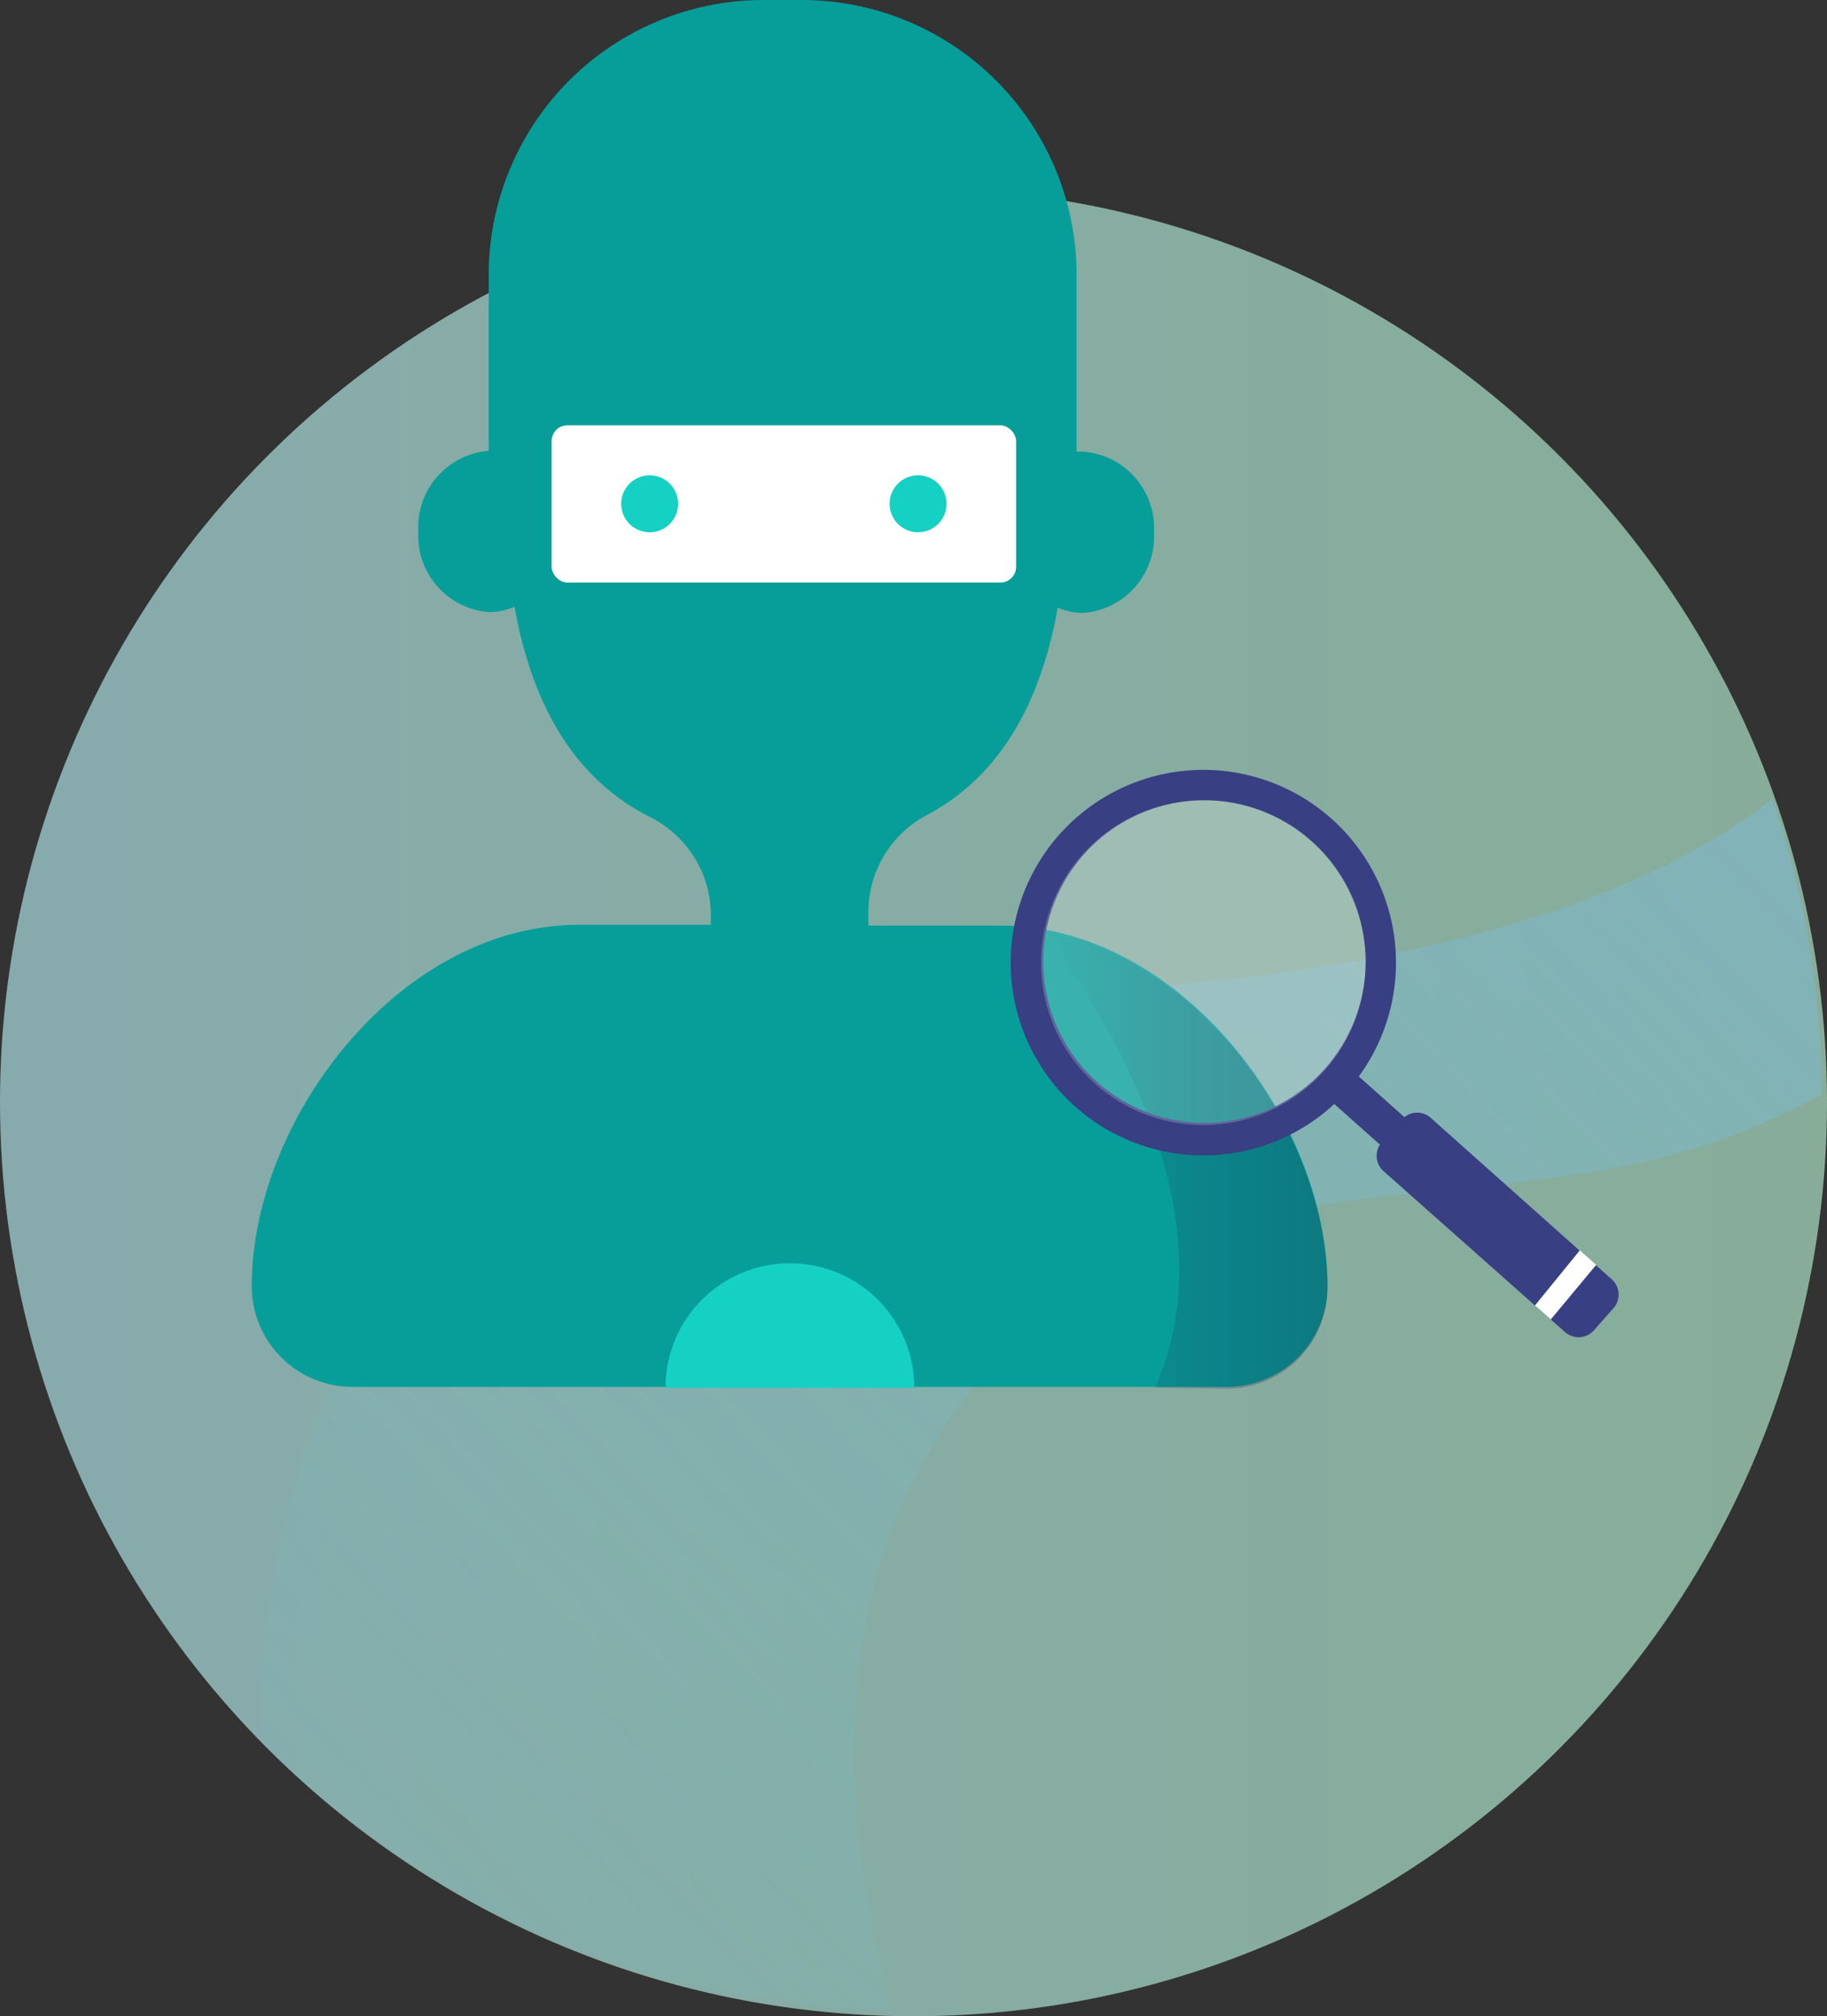 <svg xmlns="http://www.w3.org/2000/svg" xmlns:xlink="http://www.w3.org/1999/xlink" width="328.299" height="362.094" viewBox="0 0 328.299 362.094"><rect x="0" y="0" width="328.299" height="362.094" fill="#333333" stroke="none"/><defs><style>.a{fill:url(#a);}.b{opacity:0.6;fill:url(#b);}.c{fill:#079e9a;}.d{fill:url(#c);}.e{fill:#383f82;}.f,.g{fill:#fff;}.f{opacity:0.2;}.h{fill:#15d1c3;}</style><linearGradient id="a" y1="0.5" x2="1" y2="0.5" gradientUnits="objectBoundingBox"><stop offset="0" stop-color="#c0fcff" stop-opacity="0.6"/><stop offset="1" stop-color="#c0ffde" stop-opacity="0.6"/></linearGradient><linearGradient id="b" x1="1.013" y1="0.1" x2="0.026" y2="0.835" gradientUnits="objectBoundingBox"><stop offset="0" stop-color="#76c1ff" stop-opacity="0.502"/><stop offset="1" stop-color="#68cdd5" stop-opacity="0.102"/></linearGradient><linearGradient id="c" y1="0.5" x2="1" y2="0.5" gradientUnits="objectBoundingBox"><stop offset="0.01" stop-color="#1b2246" stop-opacity="0"/><stop offset="0.53" stop-color="#1b2246" stop-opacity="0.2"/><stop offset="1" stop-color="#1b2246" stop-opacity="0.302"/></linearGradient></defs><circle class="a" cx="164.149" cy="164.149" r="164.149" transform="translate(0 33.795)"/><path class="b" d="M9.681,198.8a163.619,163.619,0,0,0,113.553,48.279c-11.442-41.52-10.959-88.3,22.16-119.877,38.623-36.885,89.365-19.312,134.265-39.3,1.448-.628,5.6-2.559,10.621-5.069A163.81,163.81,0,0,0,281.4,29.73c-40.893,32.057-117.608,33.8-117.608,33.8C24.551,61.3,9.536,156.56,9.681,198.8Z" transform="translate(37.054 113.804)"/><path class="c" d="M143.828,166.225H120.171a11.638,11.638,0,0,0,0-1.352v-1.3a19.746,19.746,0,0,1,10.67-17.284c14.484-7.773,20.712-22.45,23.367-37.175a11.346,11.346,0,0,0,4.538.966,13.76,13.76,0,0,0,12.746-14.484,13.76,13.76,0,0,0-12.746-14.484h-1.159v-32.4A49.39,49.39,0,0,0,108.391,0H101.2A49.39,49.39,0,0,0,51.952,48.714V80.964A13.76,13.76,0,0,0,39.3,95.448a13.76,13.76,0,0,0,12.746,14.484,11.346,11.346,0,0,0,4.538-.966c2.7,15.015,9.125,29.981,24.14,37.658a19.794,19.794,0,0,1,11.153,17.525v.579a11.635,11.635,0,0,0,0,1.352H68.222c-32.4,0-58.852,35.051-58.852,64.887a18.1,18.1,0,0,0,18.1,18.1h157.1a18.1,18.1,0,0,0,18.1-18.1C202.68,201.276,176.175,166.225,143.828,166.225Z" transform="translate(35.868)"/><path class="d" d="M71.881,116.888a18.1,18.1,0,0,0,18.1-18.1c0-27.471-22.4-59.19-51.176-64.163C49.769,49.1,72.943,85.265,58.991,116.695Z" transform="translate(148.562 132.523)"/><rect class="e" width="6.614" height="16.753" transform="matrix(0.665, -0.747, 0.747, 0.665, 238.115, 196.793)"/><path class="e" d="M37.678,65.293a34.616,34.616,0,1,0,8.687-25.04A34.616,34.616,0,0,0,37.678,65.293Zm63.68-3.718A28.968,28.968,0,1,1,91.69,41.424,28.968,28.968,0,0,1,101.358,61.576Z" transform="translate(143.997 109.623)"/><path class="e" d="M93.878,76.4l-3.621,4.1a3.669,3.669,0,0,1-5.166.29l-3.669-3.235L52.454,51.874a3.669,3.669,0,0,1-.29-5.166l3.621-4.1a3.669,3.669,0,0,1,5.166-.29L93.443,71.282A3.669,3.669,0,0,1,93.878,76.4Z" transform="translate(196.136 158.43)"/><ellipse class="f" cx="29.161" cy="29.161" rx="29.161" ry="29.161" transform="translate(185.409 145.487) rotate(-3.35)"/><rect class="g" width="83.475" height="28.243" rx="2.84" transform="translate(99.117 76.378)"/><circle class="h" cx="5.118" cy="5.118" r="5.118" transform="translate(111.622 85.358)"/><circle class="h" cx="5.118" cy="5.118" r="5.118" transform="translate(159.853 85.358)"/><path class="h" d="M24.77,69.343a22.353,22.353,0,0,1,44.707,0" transform="translate(94.818 179.874)"/><path class="g" d="M59.978,58.918l8.159-9.8L65.193,46.51l-8.063,9.9Z" transform="translate(218.689 178.037)"/></svg>